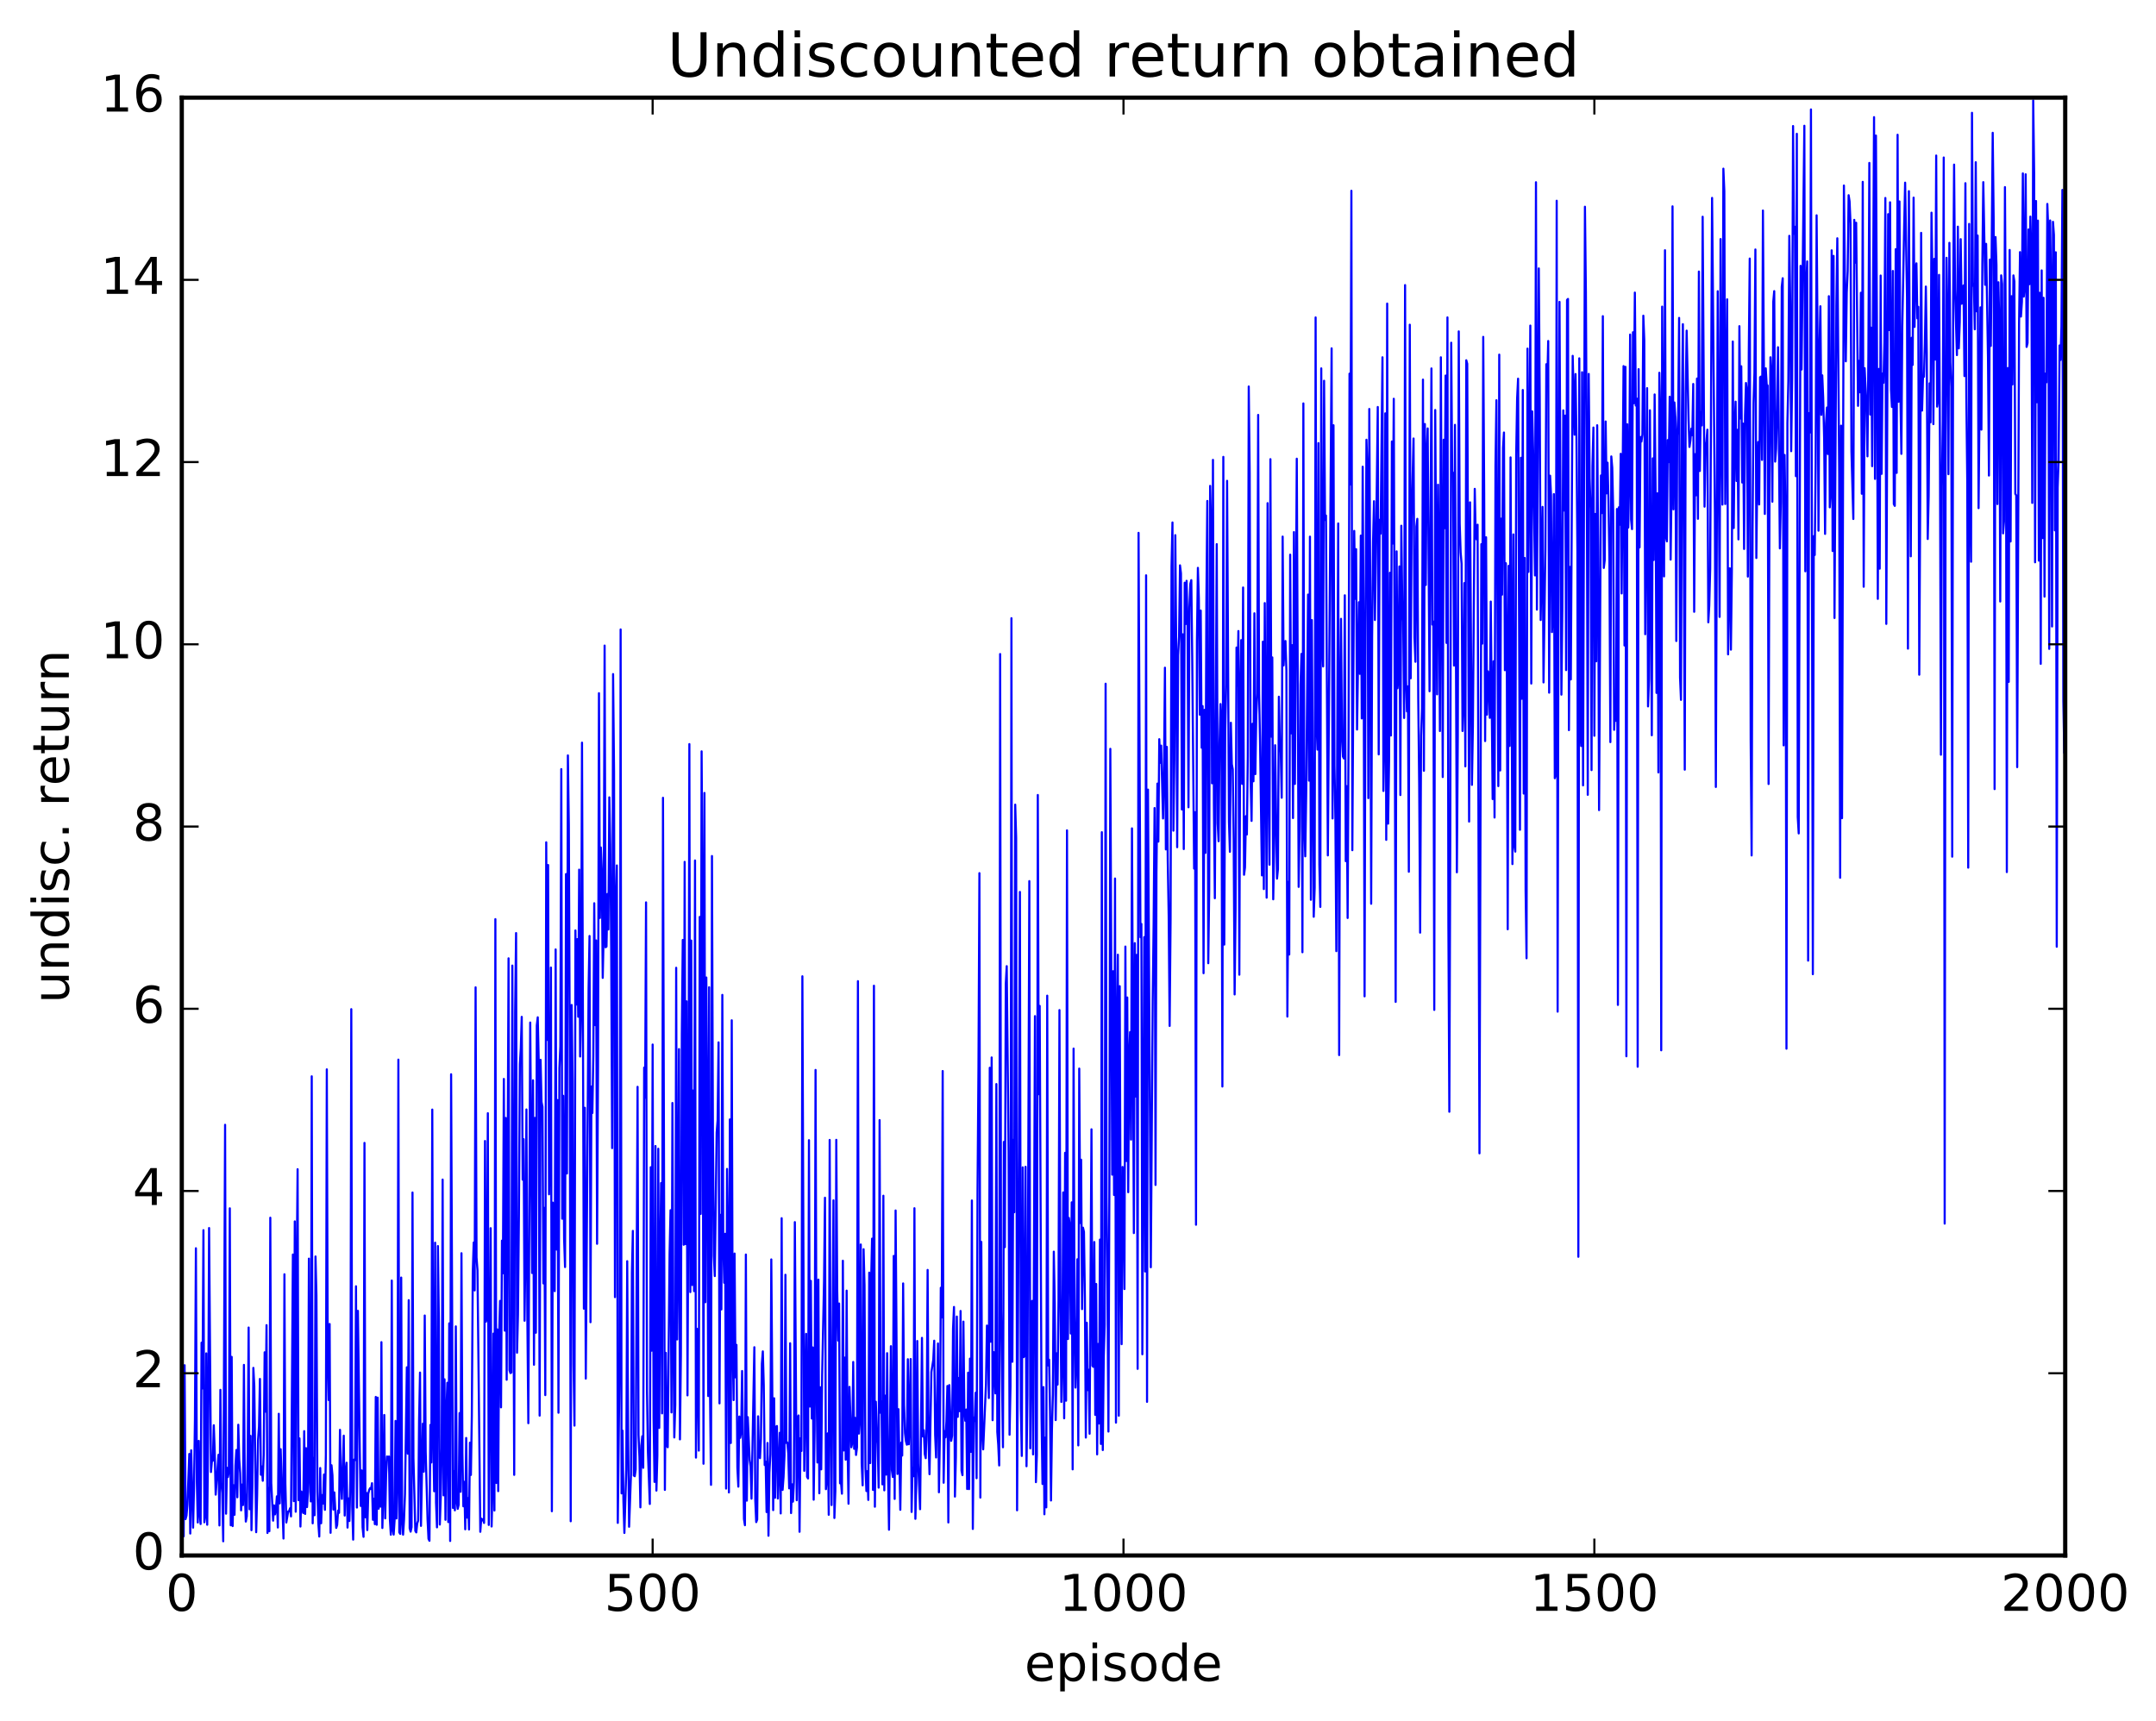 <?xml version="1.0" encoding="utf-8" standalone="no"?>
<!DOCTYPE svg PUBLIC "-//W3C//DTD SVG 1.1//EN"
  "http://www.w3.org/Graphics/SVG/1.1/DTD/svg11.dtd">
<!-- Created with matplotlib (http://matplotlib.org/) -->
<svg height="408pt" version="1.1" viewBox="0 0 511 408" width="511pt" xmlns="http://www.w3.org/2000/svg" xmlns:xlink="http://www.w3.org/1999/xlink">
 <defs>
  <style type="text/css">
*{stroke-linecap:butt;stroke-linejoin:round;stroke-miterlimit:100000;}
  </style>
 </defs>
 <g id="figure_1">
  <g id="patch_1">
   <path d="M 0 408.169 
L 511.954 408.169 
L 511.954 0 
L 0 0 
z
" style="fill:#ffffff;"/>
  </g>
  <g id="axes_1">
   <g id="patch_2">
    <path d="M 43.084 368.742 
L 489.484 368.742 
L 489.484 23.142 
L 43.084 23.142 
z
" style="fill:#ffffff;"/>
   </g>
   <g id="line2d_1">
    <path clip-path="url(#p42b776d477)" d="M 43.307 346.39 
L 43.53 364.189 
L 43.753 323.643 
L 43.977 360.121 
L 44.2 359.306 
L 44.423 356.76 
L 44.869 344.674 
L 45.093 363.541 
L 45.316 343.813 
L 45.762 362.146 
L 45.985 352.646 
L 46.209 336.306 
L 46.432 295.915 
L 46.655 351.159 
L 46.878 360.918 
L 47.101 341.579 
L 47.325 358.726 
L 47.548 361.283 
L 47.771 318.293 
L 47.994 329.144 
L 48.217 291.627 
L 48.441 360.877 
L 48.664 359.458 
L 48.887 320.833 
L 49.11 361.459 
L 49.333 339.81 
L 49.557 291.118 
L 50.003 348.957 
L 50.226 346.347 
L 50.449 346.292 
L 50.673 337.874 
L 50.896 344.238 
L 51.119 354.319 
L 51.789 344.87 
L 52.012 361.623 
L 52.235 329.481 
L 52.458 351.529 
L 52.681 353.957 
L 52.905 365.38 
L 53.351 266.649 
L 53.574 358.838 
L 53.797 347.946 
L 54.021 350.146 
L 54.244 348.868 
L 54.467 286.445 
L 54.69 361.582 
L 54.913 321.666 
L 55.137 361.774 
L 55.36 352.092 
L 55.583 359.1 
L 55.806 347.453 
L 56.029 343.733 
L 56.253 354.953 
L 56.476 337.749 
L 56.699 345.914 
L 56.922 349.245 
L 57.145 358.046 
L 57.369 351.925 
L 57.592 356.796 
L 57.815 323.562 
L 58.038 353.775 
L 58.261 360.704 
L 58.485 359.46 
L 58.708 344.326 
L 58.931 314.708 
L 59.154 357.786 
L 59.377 340.389 
L 59.601 362.752 
L 59.824 352.022 
L 60.047 324.273 
L 60.27 328.586 
L 60.717 363.224 
L 60.94 354.547 
L 61.163 341.349 
L 61.386 338.143 
L 61.609 326.889 
L 61.833 349.605 
L 62.056 347.633 
L 62.279 351.033 
L 62.502 344.888 
L 62.725 320.578 
L 62.949 334.653 
L 63.172 314.142 
L 63.395 363.407 
L 63.618 352.723 
L 63.841 362.995 
L 64.065 288.675 
L 64.288 351.605 
L 64.734 360.489 
L 64.957 356.861 
L 65.181 358.996 
L 65.404 357.647 
L 65.627 354.724 
L 65.85 362.112 
L 66.073 335.156 
L 66.297 356.395 
L 66.52 343.545 
L 67.189 364.727 
L 67.413 302.081 
L 67.636 351.634 
L 67.859 360.931 
L 68.305 358.298 
L 68.529 358.241 
L 68.752 357.548 
L 68.975 359.483 
L 69.421 297.401 
L 69.645 355.867 
L 69.868 289.546 
L 70.091 358.372 
L 70.314 302.076 
L 70.537 277.173 
L 70.761 355.625 
L 70.984 340.986 
L 71.207 361.884 
L 71.43 353.589 
L 71.653 358.073 
L 71.877 358.671 
L 72.1 339.269 
L 72.323 358.895 
L 72.546 343.307 
L 72.769 357.271 
L 72.993 353.68 
L 73.216 298.378 
L 73.439 349.784 
L 73.662 355.929 
L 73.885 255.153 
L 74.109 361.118 
L 74.332 345.613 
L 74.555 359.206 
L 74.778 297.864 
L 75.001 307.128 
L 75.225 353.61 
L 75.448 361.044 
L 75.671 364.25 
L 75.894 348.014 
L 76.117 361.107 
L 76.341 354.418 
L 76.564 356.441 
L 76.787 349.549 
L 77.01 357.922 
L 77.233 344.907 
L 77.457 253.504 
L 77.68 322.339 
L 77.903 331.893 
L 78.126 313.871 
L 78.349 363.369 
L 78.573 347.349 
L 78.796 349.719 
L 79.019 357.857 
L 79.242 353.793 
L 79.689 362.208 
L 79.912 361.512 
L 80.135 358.091 
L 80.358 358.635 
L 80.581 338.959 
L 80.805 350.923 
L 81.028 355.327 
L 81.474 340.34 
L 81.697 359.276 
L 81.921 349.096 
L 82.144 346.76 
L 82.367 362.126 
L 82.59 355.212 
L 82.813 360.564 
L 83.037 351.157 
L 83.26 239.233 
L 83.483 357.101 
L 83.706 364.985 
L 83.929 345.997 
L 84.153 346.149 
L 84.376 304.929 
L 84.599 357.383 
L 84.822 310.75 
L 85.269 343.607 
L 85.492 356.996 
L 85.715 348.574 
L 85.938 362.083 
L 86.161 364.324 
L 86.385 270.939 
L 86.608 359.697 
L 86.831 353.887 
L 87.054 362.723 
L 87.277 354.146 
L 87.501 353.216 
L 87.724 352.784 
L 87.947 352.989 
L 88.17 351.613 
L 88.393 360.286 
L 88.617 355.281 
L 88.84 361.313 
L 89.063 331.157 
L 89.286 361.459 
L 89.509 331.321 
L 89.733 357.653 
L 89.956 356.057 
L 90.179 357.157 
L 90.402 318.176 
L 90.625 362.227 
L 90.849 353.615 
L 91.072 335.437 
L 91.295 359.945 
L 91.518 349.652 
L 91.741 345.269 
L 91.965 345.811 
L 92.188 345.276 
L 92.411 360.151 
L 92.634 363.821 
L 92.857 303.567 
L 93.081 362.638 
L 93.304 363.787 
L 93.527 360.307 
L 93.75 336.846 
L 93.973 359.964 
L 94.197 351.056 
L 94.42 251.199 
L 94.643 363.262 
L 94.866 363.629 
L 95.089 302.862 
L 95.313 360.429 
L 95.536 363.806 
L 95.759 360.231 
L 95.982 354.26 
L 96.429 324.137 
L 96.652 344.61 
L 96.875 308.217 
L 97.098 362.272 
L 97.321 363.096 
L 97.545 362.037 
L 97.768 282.697 
L 97.991 345.669 
L 98.437 362.928 
L 98.661 363.273 
L 98.884 361.152 
L 99.107 360.471 
L 99.33 336.696 
L 99.553 325.383 
L 99.777 361.728 
L 100.223 337.501 
L 100.446 348.877 
L 100.669 311.858 
L 100.893 344.118 
L 101.339 360.173 
L 101.562 364.8 
L 101.785 365.265 
L 102.009 337.791 
L 102.232 346.696 
L 102.455 263.037 
L 102.678 339.491 
L 102.901 353.521 
L 103.125 294.589 
L 103.348 356.135 
L 103.571 362.074 
L 103.794 295.395 
L 104.017 313.052 
L 104.241 361.417 
L 104.464 354.808 
L 104.687 343.376 
L 104.91 279.634 
L 105.133 354.49 
L 105.357 326.978 
L 105.58 360.286 
L 105.803 334.707 
L 106.026 327.806 
L 106.249 360.821 
L 106.473 313.715 
L 106.696 365.304 
L 106.919 254.665 
L 107.365 357.479 
L 107.589 348.736 
L 107.812 358.041 
L 108.035 314.437 
L 108.258 355.932 
L 108.481 357.694 
L 108.705 356.727 
L 108.928 334.984 
L 109.151 353.633 
L 109.374 297.092 
L 109.597 344.452 
L 109.821 357.084 
L 110.044 351.278 
L 110.267 362.536 
L 110.49 340.887 
L 110.713 359.771 
L 110.937 355.131 
L 111.16 362.579 
L 111.383 342.006 
L 111.606 349.651 
L 111.829 335.685 
L 112.053 301.676 
L 112.276 294.548 
L 112.499 305.905 
L 112.722 234.058 
L 112.945 298.08 
L 113.169 301.157 
L 113.838 363.129 
L 114.061 359.992 
L 114.285 360.432 
L 114.508 360.124 
L 114.731 361.029 
L 114.954 270.482 
L 115.177 313.321 
L 115.401 312.419 
L 115.624 263.897 
L 115.847 361.506 
L 116.293 291.156 
L 116.517 361.873 
L 116.74 352.615 
L 116.963 316.144 
L 117.186 358.086 
L 117.409 217.897 
L 117.633 351.552 
L 117.856 315.151 
L 118.079 353.491 
L 118.302 316.46 
L 118.525 308.393 
L 118.749 333.625 
L 118.972 294.107 
L 119.195 301.841 
L 119.418 255.779 
L 119.641 315.454 
L 119.865 265.026 
L 120.088 327.086 
L 120.534 227.183 
L 120.757 324.835 
L 120.981 325.505 
L 121.204 325.366 
L 121.427 228.901 
L 121.873 349.633 
L 122.097 239.79 
L 122.32 221.195 
L 122.543 320.672 
L 122.766 311.638 
L 122.989 288.132 
L 123.213 252.307 
L 123.436 248.572 
L 123.659 241.057 
L 123.882 279.661 
L 124.105 270.051 
L 124.329 313.092 
L 124.552 295.268 
L 124.775 263.009 
L 124.998 312.9 
L 125.221 337.382 
L 125.668 242.403 
L 126.114 301.779 
L 126.337 256.097 
L 126.561 323.527 
L 126.784 265.009 
L 127.007 315.939 
L 127.23 243.094 
L 127.453 241.164 
L 127.677 251.305 
L 127.9 335.589 
L 128.123 251.247 
L 128.346 261.225 
L 128.569 262.373 
L 128.793 304.247 
L 129.016 286.341 
L 129.239 330.724 
L 129.462 199.675 
L 129.685 246.524 
L 129.909 205.061 
L 130.132 283.121 
L 130.355 269.929 
L 130.578 229.37 
L 130.801 358.256 
L 131.025 285.095 
L 131.248 287.642 
L 131.471 306.081 
L 131.694 225.075 
L 131.917 296.224 
L 132.141 260.785 
L 132.364 334.904 
L 132.587 253.246 
L 132.81 248.015 
L 133.033 182.327 
L 133.257 288.911 
L 133.48 259.763 
L 133.703 293.758 
L 133.926 300.367 
L 134.149 207.201 
L 134.373 278.19 
L 134.596 179.076 
L 134.819 195.64 
L 135.042 248.92 
L 135.265 360.63 
L 135.489 238.244 
L 135.712 256.452 
L 135.935 323.352 
L 136.158 337.957 
L 136.381 220.569 
L 136.605 238.151 
L 136.828 222.632 
L 137.051 241.034 
L 137.274 206.157 
L 137.497 250.455 
L 137.721 238.977 
L 137.944 176.055 
L 138.39 310.234 
L 138.613 262.609 
L 138.837 326.808 
L 139.506 234.322 
L 139.729 221.888 
L 139.953 313.444 
L 140.176 257.572 
L 140.399 263.844 
L 140.622 250.376 
L 140.845 214.124 
L 141.069 243.017 
L 141.292 222.944 
L 141.515 294.855 
L 141.738 253.212 
L 141.961 164.331 
L 142.185 217.613 
L 142.408 200.903 
L 142.631 206.127 
L 142.854 231.817 
L 143.077 221.121 
L 143.301 153.041 
L 143.524 224.56 
L 143.747 224.396 
L 143.97 211.923 
L 144.193 220.341 
L 144.417 189.019 
L 144.64 200.273 
L 144.863 224.585 
L 145.086 272.17 
L 145.309 159.798 
L 145.533 182.837 
L 145.756 307.501 
L 145.979 214.256 
L 146.202 205.163 
L 146.425 361.015 
L 146.872 320.384 
L 147.095 149.218 
L 147.318 354.025 
L 147.541 339.148 
L 147.765 355.964 
L 147.988 363.4 
L 148.434 348.342 
L 148.657 298.975 
L 148.881 341.064 
L 149.104 361.932 
L 149.55 349.569 
L 149.773 301.706 
L 149.997 291.796 
L 150.22 349.786 
L 150.443 349.956 
L 150.666 348.362 
L 151.113 257.643 
L 151.336 340.147 
L 151.559 345.46 
L 151.782 357.332 
L 152.005 342.675 
L 152.229 340.481 
L 152.452 347.958 
L 152.675 253.083 
L 152.898 260.223 
L 153.121 213.919 
L 153.345 329.665 
L 153.568 344.25 
L 154.014 356.531 
L 154.237 276.702 
L 154.461 320.199 
L 154.684 247.62 
L 154.907 336.131 
L 155.13 351.303 
L 155.353 271.678 
L 155.577 353.359 
L 155.8 344.979 
L 156.023 272.321 
L 156.246 338.5 
L 156.469 299.029 
L 156.693 280.448 
L 156.916 335.061 
L 157.139 189.127 
L 157.585 353.196 
L 157.809 320.701 
L 158.032 342.788 
L 158.255 343.084 
L 158.701 297.228 
L 158.925 286.895 
L 159.148 334.832 
L 159.371 261.478 
L 159.594 316.081 
L 159.817 340.767 
L 160.041 333.013 
L 160.264 229.424 
L 160.487 317.532 
L 160.71 294.401 
L 160.933 248.694 
L 161.157 341.217 
L 161.38 321.112 
L 161.603 245.156 
L 161.826 222.83 
L 162.049 295.086 
L 162.273 204.317 
L 162.496 294.931 
L 162.719 237.372 
L 162.942 330.789 
L 163.165 279.049 
L 163.389 176.394 
L 163.612 306.301 
L 163.835 222.966 
L 164.058 304.618 
L 164.281 258.521 
L 164.505 306.078 
L 164.728 203.986 
L 164.951 345.541 
L 165.174 314.998 
L 165.397 325.401 
L 165.621 343.881 
L 165.844 217.366 
L 166.067 287.774 
L 166.29 178.116 
L 166.513 215.157 
L 166.737 346.997 
L 166.96 187.98 
L 167.183 308.691 
L 167.406 231.728 
L 167.629 264.889 
L 167.853 330.945 
L 168.076 234.033 
L 168.299 330.972 
L 168.522 351.995 
L 168.745 202.932 
L 168.969 268.605 
L 169.192 297.663 
L 169.415 302.507 
L 169.861 268.484 
L 170.085 265.589 
L 170.308 247.107 
L 170.531 332.685 
L 170.754 287.984 
L 170.977 310.413 
L 171.201 235.848 
L 171.424 294.794 
L 171.647 304.088 
L 171.87 292.481 
L 172.093 352.882 
L 172.317 277.109 
L 172.54 294.368 
L 172.763 353.794 
L 172.986 265.365 
L 173.209 342.075 
L 173.433 241.871 
L 173.656 319.468 
L 173.879 331.91 
L 174.102 297.169 
L 174.325 326.525 
L 174.549 318.813 
L 174.772 347.915 
L 174.995 352.425 
L 175.218 335.806 
L 175.441 340.853 
L 175.665 339.482 
L 175.888 325.01 
L 176.334 360.103 
L 176.557 361.57 
L 176.781 297.403 
L 177.004 355.748 
L 177.227 335.943 
L 177.673 346.045 
L 177.897 347.652 
L 178.12 355.274 
L 178.789 319.375 
L 179.013 355.67 
L 179.236 360.832 
L 179.459 360.21 
L 179.682 335.751 
L 179.905 345.087 
L 180.129 345.67 
L 180.352 341.087 
L 180.575 323.251 
L 180.798 320.36 
L 181.021 328.396 
L 181.245 347.301 
L 181.468 346.512 
L 181.691 358.451 
L 181.914 342.078 
L 182.137 364.065 
L 182.361 349.089 
L 182.584 344.8 
L 182.807 298.559 
L 183.253 357.988 
L 183.477 331.47 
L 183.7 355.07 
L 183.923 338.218 
L 184.146 338.055 
L 184.369 355.239 
L 184.816 339.664 
L 185.039 358.778 
L 185.262 288.791 
L 185.485 353.199 
L 185.709 350.135 
L 185.932 344.987 
L 186.155 302.2 
L 186.378 342.067 
L 186.601 341.933 
L 186.825 344.539 
L 187.048 352.834 
L 187.271 318.435 
L 187.494 358.692 
L 187.717 351.865 
L 187.941 355.986 
L 188.164 351.307 
L 188.387 289.719 
L 188.833 355.649 
L 189.057 335.946 
L 189.28 335.548 
L 189.503 363.128 
L 189.726 340.949 
L 189.949 343.965 
L 190.173 231.439 
L 190.619 348.677 
L 191.065 316.201 
L 191.289 350.097 
L 191.512 350.485 
L 191.735 270.29 
L 191.958 333.437 
L 192.181 303.641 
L 192.405 336.278 
L 192.628 319.424 
L 192.851 355.519 
L 193.074 338.791 
L 193.297 253.641 
L 193.521 326.211 
L 193.744 346.696 
L 193.967 303.346 
L 194.19 353.997 
L 194.413 328.869 
L 194.637 348.326 
L 194.86 325.899 
L 195.306 303.913 
L 195.529 283.935 
L 195.753 353.02 
L 195.976 350.283 
L 196.199 339.791 
L 196.422 359.095 
L 196.645 270.237 
L 196.869 332.232 
L 197.092 356.788 
L 197.538 284.551 
L 197.761 359.857 
L 197.985 353.459 
L 198.208 270.211 
L 198.431 305.944 
L 198.654 317.796 
L 198.877 309.013 
L 199.101 351.635 
L 199.324 351.316 
L 199.547 354.097 
L 199.77 298.875 
L 199.993 343.848 
L 200.217 321.835 
L 200.44 346.041 
L 200.663 305.957 
L 200.886 342.725 
L 201.109 356.474 
L 201.333 328.773 
L 201.779 343.088 
L 202.002 342.061 
L 202.225 322.873 
L 202.449 343.463 
L 202.672 336.111 
L 202.895 344.912 
L 203.118 343.099 
L 203.341 232.597 
L 203.565 339.855 
L 203.788 336.216 
L 204.011 295.02 
L 204.234 346.858 
L 204.457 352.114 
L 204.681 296.141 
L 204.904 304.763 
L 205.127 347.971 
L 205.35 353.469 
L 205.573 348.734 
L 205.797 355.575 
L 206.02 301.693 
L 206.243 346.843 
L 206.466 303.91 
L 206.689 293.638 
L 206.913 353.21 
L 207.136 233.673 
L 207.359 357.185 
L 207.582 332.296 
L 207.805 339.074 
L 208.029 342.29 
L 208.252 352.662 
L 208.475 265.528 
L 208.698 334.904 
L 208.921 332.21 
L 209.145 351.885 
L 209.368 283.459 
L 209.591 353.301 
L 209.814 330.846 
L 210.037 349.573 
L 210.261 320.788 
L 210.484 349.431 
L 210.707 362.639 
L 211.153 319.131 
L 211.377 348.473 
L 211.6 350.142 
L 211.823 297.726 
L 212.046 355.337 
L 212.269 286.959 
L 212.716 349.425 
L 212.939 334.06 
L 213.385 357.918 
L 213.609 341.972 
L 213.832 345.057 
L 214.055 304.251 
L 214.278 333.031 
L 214.501 339.744 
L 214.725 341.646 
L 214.948 342.48 
L 215.171 322.219 
L 215.394 342.378 
L 215.617 335.853 
L 215.841 322.176 
L 216.064 358.425 
L 216.287 347.976 
L 216.51 349.963 
L 216.733 286.424 
L 216.957 360.051 
L 217.18 351.598 
L 217.403 317.899 
L 217.626 346.993 
L 218.073 357.771 
L 218.519 317.158 
L 218.742 340.544 
L 218.965 339.056 
L 219.189 344.704 
L 219.412 345.669 
L 219.635 336.673 
L 219.858 301.052 
L 220.081 341.544 
L 220.305 349.472 
L 220.751 325.254 
L 221.197 322.403 
L 221.421 317.827 
L 221.644 340.114 
L 221.867 345.513 
L 222.313 318.482 
L 222.537 353.759 
L 222.76 340.656 
L 222.983 305.281 
L 223.206 312.322 
L 223.429 253.903 
L 223.653 351.498 
L 223.876 339.265 
L 224.099 340.737 
L 224.322 336.912 
L 224.545 328.565 
L 224.769 360.914 
L 224.992 328.349 
L 225.438 341.563 
L 225.661 340.335 
L 225.885 314.981 
L 226.108 309.833 
L 226.331 354.78 
L 226.554 345.473 
L 226.777 312.104 
L 227.001 335.887 
L 227.224 326.677 
L 227.447 334.537 
L 227.67 310.783 
L 227.893 348.618 
L 228.117 349.704 
L 228.34 313.305 
L 228.563 333.922 
L 228.786 336.811 
L 229.009 334.147 
L 229.233 352.985 
L 229.456 325.41 
L 229.679 353.011 
L 229.902 322.077 
L 230.125 344.186 
L 230.349 284.588 
L 230.572 362.454 
L 230.795 336.031 
L 231.018 336.882 
L 231.241 330.16 
L 231.465 350.425 
L 231.688 282.325 
L 231.911 253.031 
L 232.134 206.989 
L 232.357 355.019 
L 232.581 294.404 
L 232.804 339.333 
L 233.027 343.588 
L 233.697 328.029 
L 233.92 314.237 
L 234.143 315.349 
L 234.366 331.422 
L 234.589 253.128 
L 234.813 318.072 
L 235.036 250.683 
L 235.259 336.673 
L 235.482 320.512 
L 235.705 324.124 
L 235.929 330.322 
L 236.152 256.984 
L 236.375 339.46 
L 236.598 342.483 
L 236.821 347.402 
L 237.045 155.049 
L 237.268 310.766 
L 237.714 343.087 
L 237.937 270.698 
L 238.161 295.654 
L 238.384 233.247 
L 238.607 229.037 
L 239.053 272.99 
L 239.277 340.12 
L 239.5 328.612 
L 239.723 146.548 
L 239.946 322.824 
L 240.169 270.205 
L 240.393 287.378 
L 240.616 190.751 
L 240.839 198.538 
L 241.062 358.034 
L 241.509 269.041 
L 241.732 211.443 
L 241.955 333.796 
L 242.178 345.149 
L 242.401 276.736 
L 242.625 321.721 
L 242.848 321.433 
L 243.071 276.609 
L 243.294 347.587 
L 243.517 330.862 
L 243.964 208.878 
L 244.187 343.342 
L 244.41 312.869 
L 244.633 308.386 
L 244.857 344.779 
L 245.303 240.884 
L 245.526 351.358 
L 245.749 344.923 
L 245.973 188.461 
L 246.196 259.392 
L 246.419 238.462 
L 246.865 336.066 
L 247.089 351.79 
L 247.312 328.819 
L 247.535 358.977 
L 247.758 340.799 
L 247.981 357.336 
L 248.205 236.035 
L 248.428 323.696 
L 248.651 322.33 
L 248.874 334.543 
L 249.097 355.705 
L 249.321 338.844 
L 249.544 330.674 
L 249.767 296.718 
L 249.99 308.812 
L 250.213 336.641 
L 250.437 320.816 
L 250.66 328.237 
L 250.883 308.27 
L 251.106 239.451 
L 251.329 305.362 
L 251.553 332.348 
L 251.776 322.13 
L 251.999 282.677 
L 252.222 336.226 
L 252.445 273.289 
L 252.669 332.057 
L 252.892 196.843 
L 253.115 317.434 
L 253.338 288.731 
L 253.561 290.57 
L 253.785 316.127 
L 254.008 285.03 
L 254.231 348.328 
L 254.454 248.583 
L 254.677 311.833 
L 254.901 328.941 
L 255.124 321.364 
L 255.347 298.521 
L 255.57 342.647 
L 255.793 253.324 
L 256.017 289.932 
L 256.24 274.926 
L 256.463 310.336 
L 256.686 291.035 
L 256.909 292.022 
L 257.133 307.596 
L 257.356 340.791 
L 257.579 313.571 
L 257.802 329.546 
L 258.025 324.713 
L 258.249 339.884 
L 258.695 267.715 
L 258.918 323.768 
L 259.141 324.028 
L 259.365 294.438 
L 259.588 335.413 
L 259.811 304.381 
L 260.034 344.774 
L 260.257 318.592 
L 260.481 337.456 
L 260.704 293.86 
L 260.927 342.303 
L 261.15 197.283 
L 261.373 343.754 
L 261.597 322 
L 261.82 314.074 
L 262.043 162.081 
L 262.266 283.792 
L 262.489 305.805 
L 262.713 339.366 
L 262.936 281.172 
L 263.159 177.519 
L 263.605 278.466 
L 263.829 230.238 
L 264.052 283.288 
L 264.275 208.261 
L 264.498 337.251 
L 264.721 245.168 
L 264.945 226.332 
L 265.168 335.609 
L 265.391 233.789 
L 265.614 297.769 
L 265.837 318.65 
L 266.061 276.636 
L 266.284 280.66 
L 266.507 305.582 
L 266.73 224.393 
L 266.953 275.232 
L 267.177 236.466 
L 267.4 282.623 
L 267.623 250.691 
L 267.846 244.675 
L 268.069 270.157 
L 268.293 196.374 
L 268.739 292.314 
L 268.962 223.583 
L 269.185 259.953 
L 269.409 226.368 
L 269.632 324.502 
L 269.855 126.319 
L 270.301 222.178 
L 270.525 219.03 
L 270.748 321.044 
L 271.194 222.151 
L 271.417 301.417 
L 271.641 136.386 
L 271.864 332.322 
L 272.087 187.187 
L 272.757 300.415 
L 273.203 237.3 
L 273.426 219.09 
L 273.649 191.559 
L 273.873 280.902 
L 274.096 206.843 
L 274.319 185.758 
L 274.542 199.513 
L 274.765 175.231 
L 274.989 180.835 
L 275.212 176.758 
L 275.658 194.028 
L 275.881 183.017 
L 276.105 158.285 
L 276.328 201.361 
L 276.551 177.055 
L 276.774 203.994 
L 276.997 217.202 
L 277.221 243.204 
L 277.444 217.843 
L 277.667 134.283 
L 277.89 123.857 
L 278.113 196.92 
L 278.337 180.263 
L 278.56 126.868 
L 278.783 154.206 
L 279.006 200.836 
L 279.229 155.302 
L 279.453 150.953 
L 279.676 134.019 
L 279.899 135.921 
L 280.122 191.899 
L 280.345 150.368 
L 280.569 201.281 
L 280.792 138.139 
L 281.015 147.938 
L 281.238 137.69 
L 281.461 147.5 
L 281.685 191.37 
L 281.908 143.948 
L 282.131 138.382 
L 282.354 137.531 
L 282.577 156.132 
L 283.024 205.91 
L 283.247 192.541 
L 283.47 290.339 
L 283.693 151.847 
L 283.917 134.617 
L 284.14 141.913 
L 284.363 169.427 
L 284.586 144.739 
L 284.809 177.263 
L 285.033 167.393 
L 285.256 230.706 
L 285.479 168.282 
L 285.702 202.176 
L 285.925 142.946 
L 286.149 118.761 
L 286.372 228.34 
L 286.595 210.981 
L 286.818 115.184 
L 287.041 124.817 
L 287.265 185.694 
L 287.488 109.018 
L 287.711 190.493 
L 287.934 212.931 
L 288.381 128.995 
L 288.604 195.174 
L 288.827 199.422 
L 289.05 176.19 
L 289.273 166.906 
L 289.497 171.204 
L 289.72 257.572 
L 289.943 108.311 
L 290.166 223.929 
L 290.389 173.562 
L 290.613 162.239 
L 290.836 113.985 
L 291.282 194.803 
L 291.505 201.928 
L 291.729 171.34 
L 291.952 181.14 
L 292.175 182.367 
L 292.398 199.005 
L 292.621 235.741 
L 292.845 215.56 
L 293.068 153.506 
L 293.291 162.551 
L 293.514 149.594 
L 293.737 231.066 
L 293.961 164.159 
L 294.184 151.745 
L 294.407 185.827 
L 294.63 139.273 
L 294.853 207.372 
L 295.077 205.641 
L 295.3 193.486 
L 295.523 197.82 
L 295.746 179.277 
L 295.969 91.625 
L 296.193 112.151 
L 296.416 185.013 
L 296.639 194.603 
L 296.862 171.579 
L 297.085 185.217 
L 297.309 145.391 
L 297.532 183.51 
L 297.755 169.564 
L 297.978 164.485 
L 298.201 98.362 
L 298.425 164.403 
L 298.648 175.908 
L 299.094 207.525 
L 299.317 152.108 
L 299.541 210.761 
L 299.764 142.97 
L 300.21 212.802 
L 300.433 119.28 
L 300.657 182.918 
L 300.88 204.992 
L 301.103 108.853 
L 301.326 174.634 
L 301.549 155.844 
L 301.773 213.189 
L 301.996 200.415 
L 302.219 176.662 
L 302.665 208.285 
L 302.889 206.041 
L 303.112 165.162 
L 303.335 175.968 
L 303.558 178.33 
L 303.781 189.114 
L 304.005 127.204 
L 304.228 157.747 
L 304.451 153.188 
L 304.674 151.961 
L 304.897 158.982 
L 305.121 240.988 
L 305.344 209.06 
L 305.567 226.283 
L 305.79 131.492 
L 306.013 173.85 
L 306.237 152.94 
L 306.46 193.929 
L 306.683 126.138 
L 306.906 185.843 
L 307.353 108.741 
L 307.799 210.243 
L 308.022 196.02 
L 308.245 162.311 
L 308.469 155.016 
L 308.692 225.738 
L 308.915 95.636 
L 309.138 195.549 
L 309.361 202.999 
L 309.585 188.416 
L 310.031 140.949 
L 310.254 185.061 
L 310.477 127.22 
L 310.701 213.302 
L 310.924 146.997 
L 311.37 217.328 
L 311.593 210.398 
L 311.817 75.25 
L 312.04 171.434 
L 312.263 177.705 
L 312.486 105.043 
L 312.709 204.986 
L 312.933 214.991 
L 313.156 87.33 
L 313.379 151.662 
L 313.602 157.987 
L 313.825 90.266 
L 314.049 123.276 
L 314.272 122.214 
L 314.718 202.78 
L 315.611 82.578 
L 315.834 194.022 
L 316.057 100.813 
L 316.281 181.42 
L 316.504 193.808 
L 316.727 225.478 
L 317.173 124.093 
L 317.397 250.116 
L 317.62 167.464 
L 317.843 146.701 
L 318.066 175.215 
L 318.289 179.333 
L 318.513 179.797 
L 318.736 141.123 
L 318.959 204.146 
L 319.182 186.358 
L 319.405 217.617 
L 319.629 175.126 
L 319.852 88.578 
L 320.075 114.852 
L 320.298 45.227 
L 320.521 201.548 
L 320.968 125.86 
L 321.191 141.962 
L 321.414 130.183 
L 321.637 172.943 
L 322.084 142.761 
L 322.307 159.742 
L 322.53 126.974 
L 322.753 170.313 
L 322.977 110.642 
L 323.2 152.856 
L 323.423 236.194 
L 323.646 147.941 
L 323.869 104.248 
L 324.093 111.531 
L 324.316 189.206 
L 324.539 96.953 
L 324.762 138.926 
L 324.985 214.245 
L 325.209 150.881 
L 325.432 128.424 
L 325.655 118.818 
L 325.878 146.976 
L 326.325 114.631 
L 326.548 96.483 
L 326.771 178.833 
L 326.994 123.219 
L 327.217 126.511 
L 327.664 84.702 
L 327.887 187.504 
L 328.11 175.235 
L 328.333 97.989 
L 328.557 199.094 
L 328.78 71.965 
L 329.003 195.259 
L 329.226 180.478 
L 329.449 135.782 
L 329.673 174.355 
L 329.896 104.663 
L 330.119 128.856 
L 330.342 94.535 
L 330.789 237.505 
L 331.012 130.701 
L 331.235 163.156 
L 331.458 160.455 
L 331.681 134.287 
L 331.905 188.471 
L 332.128 124.63 
L 332.351 142.464 
L 332.574 147.322 
L 332.797 170.202 
L 333.021 67.584 
L 333.244 161.146 
L 333.467 168.637 
L 333.69 162.708 
L 333.913 206.655 
L 334.137 76.975 
L 334.36 160.794 
L 334.583 122.796 
L 335.029 103.952 
L 335.253 151.086 
L 335.476 156.88 
L 335.699 124.835 
L 335.922 122.996 
L 336.145 165.803 
L 336.369 186.135 
L 336.592 221.09 
L 336.815 174.377 
L 337.038 167.935 
L 337.261 89.992 
L 337.485 182.72 
L 337.708 100.522 
L 337.931 138.675 
L 338.154 107.27 
L 338.377 101.563 
L 338.824 163.867 
L 339.27 87.345 
L 339.493 148.062 
L 339.717 147.352 
L 339.94 239.409 
L 340.163 97.195 
L 340.609 164.604 
L 340.833 114.899 
L 341.056 134.618 
L 341.279 173.299 
L 341.502 84.702 
L 341.949 184.201 
L 342.172 104.248 
L 342.395 125.212 
L 342.618 89.03 
L 342.841 152.408 
L 343.065 75.241 
L 343.288 219.058 
L 343.511 263.552 
L 343.734 198.19 
L 343.957 81.247 
L 344.181 111.801 
L 344.404 112.176 
L 344.627 157.774 
L 344.85 100.715 
L 345.297 206.784 
L 345.52 174.305 
L 345.743 78.562 
L 345.966 124.131 
L 346.189 130.971 
L 346.413 133.634 
L 346.636 173.288 
L 346.859 165.715 
L 347.082 138.226 
L 347.305 181.675 
L 347.529 85.405 
L 347.752 86.243 
L 348.198 194.764 
L 348.421 119.083 
L 348.868 186.065 
L 349.091 172.133 
L 349.537 115.891 
L 349.761 127.268 
L 349.984 127.881 
L 350.207 124.386 
L 350.653 273.412 
L 351.1 128.991 
L 351.323 152.579 
L 351.546 79.863 
L 351.769 116.863 
L 351.993 175.676 
L 352.216 127.37 
L 352.439 169.414 
L 352.662 159.144 
L 352.885 161.44 
L 353.109 170.171 
L 353.332 142.612 
L 353.778 189.426 
L 354.001 156.76 
L 354.225 193.805 
L 354.448 110.442 
L 354.671 94.884 
L 355.117 186.355 
L 355.341 84.069 
L 355.564 182.647 
L 355.787 122.947 
L 356.01 140.971 
L 356.233 106.143 
L 356.457 102.531 
L 356.68 158.881 
L 356.903 133.522 
L 357.126 153.559 
L 357.349 220.287 
L 357.573 134.136 
L 357.796 176.831 
L 358.019 108.434 
L 358.465 204.839 
L 358.689 126.693 
L 358.912 200.457 
L 359.135 201.888 
L 359.358 107.836 
L 359.581 94.426 
L 359.805 89.768 
L 360.251 196.711 
L 360.474 108.516 
L 360.697 165.645 
L 360.921 92.454 
L 361.144 188.118 
L 361.367 132.274 
L 361.59 210.973 
L 361.813 227.166 
L 362.037 82.644 
L 362.26 135.569 
L 362.706 77.185 
L 362.929 162.044 
L 363.153 97.522 
L 363.376 106.834 
L 363.822 136.413 
L 364.045 43.206 
L 364.269 144.514 
L 364.715 63.631 
L 364.938 94.089 
L 365.161 146.98 
L 365.608 120.166 
L 365.831 161.771 
L 366.277 130.369 
L 366.501 86.338 
L 366.724 90.807 
L 366.947 80.838 
L 367.17 164.203 
L 367.393 112.766 
L 367.617 117.557 
L 367.84 149.854 
L 368.063 144.984 
L 368.286 117.129 
L 368.509 184.482 
L 368.733 183.652 
L 368.956 47.59 
L 369.179 239.823 
L 369.402 127.468 
L 369.625 71.564 
L 370.072 164.673 
L 370.295 144.405 
L 370.518 97.282 
L 370.741 121.031 
L 370.965 98.519 
L 371.188 158.858 
L 371.411 71.097 
L 371.634 70.867 
L 371.857 173.086 
L 372.081 134.391 
L 372.304 161.068 
L 372.75 84.358 
L 373.197 103.043 
L 373.42 88.673 
L 373.643 103.774 
L 373.866 130.676 
L 374.089 297.934 
L 374.313 84.946 
L 374.536 172.241 
L 374.759 176.85 
L 374.982 88.239 
L 375.205 186.182 
L 375.652 49.011 
L 375.875 69.348 
L 376.098 112.118 
L 376.321 188.415 
L 376.545 88.641 
L 376.768 113.448 
L 376.991 120.607 
L 377.214 182.561 
L 377.437 110.502 
L 377.661 101.353 
L 377.884 174.418 
L 378.107 121.834 
L 378.33 156.766 
L 378.553 100.812 
L 378.777 129.146 
L 379 192.045 
L 379.446 112.715 
L 379.669 121.635 
L 379.893 74.953 
L 380.116 134.637 
L 380.339 132.814 
L 380.562 99.916 
L 380.785 116.957 
L 381.009 109.682 
L 381.232 118.804 
L 381.455 132.553 
L 381.678 175.926 
L 381.901 108.203 
L 382.125 110.91 
L 382.348 121.23 
L 382.571 173.016 
L 382.794 166.84 
L 383.017 170.876 
L 383.241 120.664 
L 383.464 238.224 
L 383.687 120.26 
L 383.91 124.401 
L 384.133 107.578 
L 384.357 140.681 
L 384.803 86.792 
L 385.026 153.023 
L 385.249 86.965 
L 385.473 250.401 
L 385.696 100.573 
L 385.919 125.069 
L 386.142 113.413 
L 386.365 79.31 
L 386.589 123.138 
L 386.812 125.431 
L 387.035 78.763 
L 387.258 95.596 
L 387.481 69.363 
L 387.705 96.139 
L 387.928 94.494 
L 388.151 252.883 
L 388.374 87.515 
L 388.597 129.771 
L 388.821 103.601 
L 389.044 104.671 
L 389.267 103.002 
L 389.49 74.836 
L 389.713 80.668 
L 389.937 150.347 
L 390.383 92.011 
L 390.606 167.458 
L 390.829 160.984 
L 391.053 97.272 
L 391.499 174.303 
L 391.722 108.658 
L 391.945 132.759 
L 392.169 93.51 
L 392.392 115.669 
L 392.615 164.256 
L 392.838 116.941 
L 393.061 183.109 
L 393.285 88.375 
L 393.508 98.405 
L 393.731 248.983 
L 393.954 72.69 
L 394.401 136.64 
L 394.624 59.321 
L 394.847 127.232 
L 395.07 128.339 
L 395.293 104.322 
L 395.517 109.548 
L 395.74 94.048 
L 395.963 132.657 
L 396.186 114.849 
L 396.409 48.917 
L 396.633 120.743 
L 396.856 95.404 
L 397.079 98.807 
L 397.302 151.955 
L 397.525 103.224 
L 397.749 98.549 
L 397.972 75.365 
L 398.195 160.622 
L 398.418 165.908 
L 398.641 98.153 
L 398.865 76.851 
L 399.311 182.456 
L 399.534 93.251 
L 399.757 78.384 
L 400.204 99.398 
L 400.427 105.952 
L 400.65 104.396 
L 400.873 101.617 
L 401.097 103.181 
L 401.32 91.024 
L 401.543 145.033 
L 401.766 107.653 
L 401.989 117.418 
L 402.213 89.736 
L 402.436 122.987 
L 402.659 64.375 
L 402.882 111.653 
L 403.105 97.673 
L 403.329 100.849 
L 403.552 51.38 
L 403.998 120.109 
L 404.221 105.884 
L 404.445 104.732 
L 404.668 101.86 
L 404.891 147.526 
L 405.114 143.54 
L 405.337 134.849 
L 405.784 46.916 
L 406.453 121.604 
L 406.677 186.56 
L 407.123 69.037 
L 407.569 146.243 
L 407.793 56.675 
L 408.016 101.32 
L 408.239 119.62 
L 408.462 39.987 
L 408.685 45.329 
L 408.909 119.485 
L 409.355 70.959 
L 409.578 155.122 
L 409.801 134.748 
L 410.025 134.75 
L 410.248 154.007 
L 410.471 135.417 
L 410.694 80.96 
L 410.917 125.177 
L 411.141 101.805 
L 411.364 95.217 
L 411.587 114.021 
L 411.81 101.897 
L 412.033 127.864 
L 412.257 77.323 
L 412.48 99.212 
L 412.703 86.828 
L 412.926 114.386 
L 413.149 100.422 
L 413.373 130.137 
L 413.596 98.594 
L 413.819 90.792 
L 414.042 92.652 
L 414.265 136.683 
L 414.489 83.55 
L 414.712 61.291 
L 414.935 175.263 
L 415.158 202.792 
L 415.381 125.455 
L 415.605 95.555 
L 415.828 88.355 
L 416.051 59.146 
L 416.274 132.278 
L 416.497 112.057 
L 416.721 104.78 
L 416.944 119.59 
L 417.167 89.428 
L 417.39 89.272 
L 417.613 109.019 
L 417.837 49.909 
L 418.283 121.835 
L 418.506 87.317 
L 418.729 91.188 
L 418.953 91.396 
L 419.176 185.857 
L 419.399 112.712 
L 419.622 84.699 
L 419.845 89.38 
L 420.069 118.937 
L 420.292 71.51 
L 420.515 69.017 
L 420.738 109.429 
L 420.961 106.44 
L 421.185 97.189 
L 421.408 82.314 
L 421.854 130 
L 422.077 119.045 
L 422.301 67.998 
L 422.524 65.959 
L 422.747 176.695 
L 422.97 107.85 
L 423.193 123.072 
L 423.417 248.604 
L 423.64 100.242 
L 423.863 90.322 
L 424.086 55.91 
L 424.309 71.682 
L 424.533 106.953 
L 424.756 89.867 
L 424.979 29.878 
L 425.202 55.435 
L 425.425 53.75 
L 425.649 112.873 
L 425.872 31.714 
L 426.095 193.683 
L 426.318 197.572 
L 426.765 63.016 
L 426.988 87.605 
L 427.657 29.813 
L 427.881 135.427 
L 428.104 67.997 
L 428.327 61.967 
L 428.55 227.727 
L 428.773 97.92 
L 428.997 102.531 
L 429.22 25.944 
L 429.666 230.939 
L 429.889 127.093 
L 430.113 131.568 
L 430.336 109.781 
L 430.559 51.043 
L 430.782 80.116 
L 431.005 125.805 
L 431.229 83.373 
L 431.452 72.605 
L 431.675 98.349 
L 431.898 88.977 
L 432.121 94.289 
L 432.345 103.84 
L 432.568 126.565 
L 432.791 100.298 
L 433.014 96.608 
L 433.237 107.627 
L 433.461 70.217 
L 433.684 120.263 
L 433.907 116.383 
L 434.13 59.345 
L 434.353 130.62 
L 434.577 60.665 
L 434.8 146.503 
L 435.246 72.368 
L 435.469 56.488 
L 435.916 112.159 
L 436.139 208.081 
L 436.362 100.9 
L 436.585 193.956 
L 437.032 43.983 
L 437.478 85.655 
L 437.701 69.327 
L 437.925 64.254 
L 438.148 46.279 
L 438.371 47.733 
L 438.594 52.951 
L 438.817 107.003 
L 439.264 123.03 
L 439.487 52.124 
L 439.71 62.27 
L 439.933 52.805 
L 440.38 96.21 
L 440.603 85.535 
L 440.826 93 
L 441.049 69.402 
L 441.273 117.045 
L 441.496 43.114 
L 441.719 139.092 
L 441.942 87.278 
L 442.389 96.862 
L 442.612 108.18 
L 442.835 83.98 
L 443.058 38.625 
L 443.281 98.275 
L 443.505 77.674 
L 443.728 110.514 
L 444.174 27.77 
L 444.397 113.523 
L 444.621 32.132 
L 444.844 75.53 
L 445.067 141.967 
L 445.29 87.464 
L 445.513 134.806 
L 445.737 65.319 
L 445.96 112.339 
L 446.183 88.543 
L 446.406 90.76 
L 446.629 81.228 
L 446.853 46.935 
L 447.076 147.901 
L 447.522 50.774 
L 447.745 78.248 
L 447.969 47.956 
L 448.192 92.353 
L 448.415 96.47 
L 448.638 64.239 
L 448.861 119.49 
L 449.085 119.92 
L 449.308 59.076 
L 449.531 112.098 
L 449.754 31.945 
L 449.977 95.244 
L 450.201 47.756 
L 450.424 93.802 
L 450.647 107.593 
L 450.87 77.287 
L 451.317 53.657 
L 451.54 43.302 
L 451.986 70.504 
L 452.209 153.768 
L 452.433 45.32 
L 452.879 131.881 
L 453.102 80.071 
L 453.325 86.504 
L 453.549 46.848 
L 453.772 77.49 
L 453.995 63.821 
L 454.218 62.428 
L 454.441 75.467 
L 454.665 72.738 
L 454.888 159.946 
L 455.111 119.061 
L 455.334 55.204 
L 455.557 97.33 
L 455.781 89.126 
L 456.004 89.323 
L 456.227 81.312 
L 456.45 67.937 
L 456.673 83.846 
L 456.897 127.773 
L 457.12 117.486 
L 457.343 90.874 
L 457.566 100.123 
L 457.789 50.419 
L 458.013 66.466 
L 458.236 100.542 
L 458.459 61.364 
L 458.682 85.24 
L 458.905 36.873 
L 459.129 96.4 
L 459.352 94.817 
L 459.575 65.159 
L 459.798 106.087 
L 460.021 178.916 
L 460.245 115.304 
L 460.468 99.805 
L 460.691 37.34 
L 460.914 290.071 
L 461.137 102.994 
L 461.361 61.113 
L 461.584 77.147 
L 461.807 112.409 
L 462.03 57.566 
L 462.253 85.872 
L 462.477 91.696 
L 462.7 203.083 
L 462.923 71.626 
L 463.146 39.022 
L 463.369 68.779 
L 463.816 84.178 
L 464.039 53.732 
L 464.262 82.58 
L 464.485 76.389 
L 464.709 56.698 
L 464.932 72.008 
L 465.378 67.666 
L 465.601 89.149 
L 465.825 43.43 
L 466.048 94.292 
L 466.271 114.039 
L 466.494 205.689 
L 466.717 53.075 
L 466.941 116.192 
L 467.164 133.165 
L 467.387 26.743 
L 467.61 67.744 
L 467.833 67.264 
L 468.057 78.063 
L 468.28 38.458 
L 468.503 73.802 
L 468.726 55.832 
L 468.949 120.459 
L 469.396 72.868 
L 469.619 101.844 
L 469.842 62.64 
L 470.065 43.183 
L 470.512 67.519 
L 470.735 57.809 
L 471.181 84.727 
L 471.405 112.735 
L 471.628 61.523 
L 471.851 81.992 
L 472.297 31.482 
L 472.521 51.777 
L 472.744 187.063 
L 472.967 56.186 
L 473.19 62.853 
L 473.413 119.491 
L 473.637 66.918 
L 473.86 76.859 
L 474.083 142.594 
L 474.306 65.275 
L 474.529 67.316 
L 474.753 126.443 
L 474.976 123.625 
L 475.199 44.355 
L 475.422 84.752 
L 475.645 206.733 
L 475.869 87.253 
L 476.092 161.646 
L 476.315 59.256 
L 476.538 128.364 
L 476.761 70.222 
L 476.985 91.138 
L 477.208 65.29 
L 477.431 66.741 
L 477.654 117.065 
L 477.877 117.425 
L 478.101 181.858 
L 478.547 76.763 
L 478.77 59.766 
L 478.993 75.045 
L 479.217 71.526 
L 479.44 41.103 
L 479.663 70.305 
L 479.886 67.799 
L 480.109 41.322 
L 480.333 82.24 
L 480.556 81.304 
L 480.779 54.392 
L 481.002 67.373 
L 481.225 51.338 
L 481.449 60.474 
L 481.672 119.222 
L 481.895 23.814 
L 482.118 40.999 
L 482.341 133.294 
L 482.565 47.652 
L 482.788 95.351 
L 483.011 52.298 
L 483.234 132.9 
L 483.457 69.405 
L 483.681 157.373 
L 483.904 64.104 
L 484.127 127.559 
L 484.35 70.591 
L 484.573 141.435 
L 484.797 88.555 
L 485.02 90.646 
L 485.243 48.346 
L 485.466 54.448 
L 485.689 153.822 
L 485.913 52.263 
L 486.136 69.062 
L 486.359 148.514 
L 486.582 52.584 
L 486.805 55.684 
L 487.029 125.728 
L 487.252 59.808 
L 487.475 224.432 
L 487.698 115.569 
L 487.921 108.972 
L 488.145 81.886 
L 488.368 85.336 
L 488.591 77.32 
L 488.814 45.026 
L 489.037 166.146 
L 489.261 178.495 
L 489.484 35.961 
L 489.484 35.961 
" style="fill:none;stroke:#0000ff;stroke-linecap:square;stroke-width:0.5;"/>
   </g>
   <g id="patch_3">
    <path d="M 43.084 23.142 
L 489.484 23.142 
" style="fill:none;stroke:#000000;stroke-linecap:square;stroke-linejoin:miter;"/>
   </g>
   <g id="patch_4">
    <path d="M 43.084 368.742 
L 43.084 23.142 
" style="fill:none;stroke:#000000;stroke-linecap:square;stroke-linejoin:miter;"/>
   </g>
   <g id="patch_5">
    <path d="M 489.484 368.742 
L 489.484 23.142 
" style="fill:none;stroke:#000000;stroke-linecap:square;stroke-linejoin:miter;"/>
   </g>
   <g id="patch_6">
    <path d="M 43.084 368.742 
L 489.484 368.742 
" style="fill:none;stroke:#000000;stroke-linecap:square;stroke-linejoin:miter;"/>
   </g>
   <g id="matplotlib.axis_1">
    <g id="xtick_1">
     <g id="line2d_2">
      <defs>
       <path d="M 0 0 
L 0 -4 
" id="m057331106d" style="stroke:#000000;stroke-width:0.5;"/>
      </defs>
      <g>
       <use style="stroke:#000000;stroke-width:0.5;" x="43.084" xlink:href="#m057331106d" y="368.742"/>
      </g>
     </g>
     <g id="line2d_3">
      <defs>
       <path d="M 0 0 
L 0 4 
" id="m1325b68a9f" style="stroke:#000000;stroke-width:0.5;"/>
      </defs>
      <g>
       <use style="stroke:#000000;stroke-width:0.5;" x="43.084" xlink:href="#m1325b68a9f" y="23.142"/>
      </g>
     </g>
     <g id="text_1">
      <!-- 0 -->
      <defs>
       <path d="M 31.781 66.406 
Q 24.172 66.406 20.328 58.906 
Q 16.5 51.422 16.5 36.375 
Q 16.5 21.391 20.328 13.891 
Q 24.172 6.391 31.781 6.391 
Q 39.453 6.391 43.281 13.891 
Q 47.125 21.391 47.125 36.375 
Q 47.125 51.422 43.281 58.906 
Q 39.453 66.406 31.781 66.406 
M 31.781 74.219 
Q 44.047 74.219 50.516 64.516 
Q 56.984 54.828 56.984 36.375 
Q 56.984 17.969 50.516 8.266 
Q 44.047 -1.422 31.781 -1.422 
Q 19.531 -1.422 13.062 8.266 
Q 6.594 17.969 6.594 36.375 
Q 6.594 54.828 13.062 64.516 
Q 19.531 74.219 31.781 74.219 
" id="BitstreamVeraSans-Roman-30"/>
      </defs>
      <g transform="translate(39.266 381.86)scale(0.12 -0.12)">
       <use xlink:href="#BitstreamVeraSans-Roman-30"/>
      </g>
     </g>
    </g>
    <g id="xtick_2">
     <g id="line2d_4">
      <g>
       <use style="stroke:#000000;stroke-width:0.5;" x="154.684" xlink:href="#m057331106d" y="368.742"/>
      </g>
     </g>
     <g id="line2d_5">
      <g>
       <use style="stroke:#000000;stroke-width:0.5;" x="154.684" xlink:href="#m1325b68a9f" y="23.142"/>
      </g>
     </g>
     <g id="text_2">
      <!-- 500 -->
      <defs>
       <path d="M 10.797 72.906 
L 49.516 72.906 
L 49.516 64.594 
L 19.828 64.594 
L 19.828 46.734 
Q 21.969 47.469 24.109 47.828 
Q 26.266 48.188 28.422 48.188 
Q 40.625 48.188 47.75 41.5 
Q 54.891 34.812 54.891 23.391 
Q 54.891 11.625 47.562 5.094 
Q 40.234 -1.422 26.906 -1.422 
Q 22.312 -1.422 17.547 -0.641 
Q 12.797 0.141 7.719 1.703 
L 7.719 11.625 
Q 12.109 9.234 16.797 8.062 
Q 21.484 6.891 26.703 6.891 
Q 35.156 6.891 40.078 11.328 
Q 45.016 15.766 45.016 23.391 
Q 45.016 31 40.078 35.438 
Q 35.156 39.891 26.703 39.891 
Q 22.75 39.891 18.812 39.016 
Q 14.891 38.141 10.797 36.281 
z
" id="BitstreamVeraSans-Roman-35"/>
      </defs>
      <g transform="translate(143.231 381.86)scale(0.12 -0.12)">
       <use xlink:href="#BitstreamVeraSans-Roman-35"/>
       <use x="63.623" xlink:href="#BitstreamVeraSans-Roman-30"/>
       <use x="127.246" xlink:href="#BitstreamVeraSans-Roman-30"/>
      </g>
     </g>
    </g>
    <g id="xtick_3">
     <g id="line2d_6">
      <g>
       <use style="stroke:#000000;stroke-width:0.5;" x="266.284" xlink:href="#m057331106d" y="368.742"/>
      </g>
     </g>
     <g id="line2d_7">
      <g>
       <use style="stroke:#000000;stroke-width:0.5;" x="266.284" xlink:href="#m1325b68a9f" y="23.142"/>
      </g>
     </g>
     <g id="text_3">
      <!-- 1000 -->
      <defs>
       <path d="M 12.406 8.297 
L 28.516 8.297 
L 28.516 63.922 
L 10.984 60.406 
L 10.984 69.391 
L 28.422 72.906 
L 38.281 72.906 
L 38.281 8.297 
L 54.391 8.297 
L 54.391 0 
L 12.406 0 
z
" id="BitstreamVeraSans-Roman-31"/>
      </defs>
      <g transform="translate(251.014 381.86)scale(0.12 -0.12)">
       <use xlink:href="#BitstreamVeraSans-Roman-31"/>
       <use x="63.623" xlink:href="#BitstreamVeraSans-Roman-30"/>
       <use x="127.246" xlink:href="#BitstreamVeraSans-Roman-30"/>
       <use x="190.869" xlink:href="#BitstreamVeraSans-Roman-30"/>
      </g>
     </g>
    </g>
    <g id="xtick_4">
     <g id="line2d_8">
      <g>
       <use style="stroke:#000000;stroke-width:0.5;" x="377.884" xlink:href="#m057331106d" y="368.742"/>
      </g>
     </g>
     <g id="line2d_9">
      <g>
       <use style="stroke:#000000;stroke-width:0.5;" x="377.884" xlink:href="#m1325b68a9f" y="23.142"/>
      </g>
     </g>
     <g id="text_4">
      <!-- 1500 -->
      <g transform="translate(362.614 381.86)scale(0.12 -0.12)">
       <use xlink:href="#BitstreamVeraSans-Roman-31"/>
       <use x="63.623" xlink:href="#BitstreamVeraSans-Roman-35"/>
       <use x="127.246" xlink:href="#BitstreamVeraSans-Roman-30"/>
       <use x="190.869" xlink:href="#BitstreamVeraSans-Roman-30"/>
      </g>
     </g>
    </g>
    <g id="xtick_5">
     <g id="line2d_10">
      <g>
       <use style="stroke:#000000;stroke-width:0.5;" x="489.484" xlink:href="#m057331106d" y="368.742"/>
      </g>
     </g>
     <g id="line2d_11">
      <g>
       <use style="stroke:#000000;stroke-width:0.5;" x="489.484" xlink:href="#m1325b68a9f" y="23.142"/>
      </g>
     </g>
     <g id="text_5">
      <!-- 2000 -->
      <defs>
       <path d="M 19.188 8.297 
L 53.609 8.297 
L 53.609 0 
L 7.328 0 
L 7.328 8.297 
Q 12.938 14.109 22.625 23.891 
Q 32.328 33.688 34.812 36.531 
Q 39.547 41.844 41.422 45.531 
Q 43.312 49.219 43.312 52.781 
Q 43.312 58.594 39.234 62.25 
Q 35.156 65.922 28.609 65.922 
Q 23.969 65.922 18.812 64.312 
Q 13.672 62.703 7.812 59.422 
L 7.812 69.391 
Q 13.766 71.781 18.938 73 
Q 24.125 74.219 28.422 74.219 
Q 39.75 74.219 46.484 68.547 
Q 53.219 62.891 53.219 53.422 
Q 53.219 48.922 51.531 44.891 
Q 49.859 40.875 45.406 35.406 
Q 44.188 33.984 37.641 27.219 
Q 31.109 20.453 19.188 8.297 
" id="BitstreamVeraSans-Roman-32"/>
      </defs>
      <g transform="translate(474.214 381.86)scale(0.12 -0.12)">
       <use xlink:href="#BitstreamVeraSans-Roman-32"/>
       <use x="63.623" xlink:href="#BitstreamVeraSans-Roman-30"/>
       <use x="127.246" xlink:href="#BitstreamVeraSans-Roman-30"/>
       <use x="190.869" xlink:href="#BitstreamVeraSans-Roman-30"/>
      </g>
     </g>
    </g>
    <g id="text_6">
     <!-- episode -->
     <defs>
      <path d="M 45.406 46.391 
L 45.406 75.984 
L 54.391 75.984 
L 54.391 0 
L 45.406 0 
L 45.406 8.203 
Q 42.578 3.328 38.25 0.953 
Q 33.938 -1.422 27.875 -1.422 
Q 17.969 -1.422 11.734 6.484 
Q 5.516 14.406 5.516 27.297 
Q 5.516 40.188 11.734 48.094 
Q 17.969 56 27.875 56 
Q 33.938 56 38.25 53.625 
Q 42.578 51.266 45.406 46.391 
M 14.797 27.297 
Q 14.797 17.391 18.875 11.75 
Q 22.953 6.109 30.078 6.109 
Q 37.203 6.109 41.297 11.75 
Q 45.406 17.391 45.406 27.297 
Q 45.406 37.203 41.297 42.844 
Q 37.203 48.484 30.078 48.484 
Q 22.953 48.484 18.875 42.844 
Q 14.797 37.203 14.797 27.297 
" id="BitstreamVeraSans-Roman-64"/>
      <path d="M 44.281 53.078 
L 44.281 44.578 
Q 40.484 46.531 36.375 47.5 
Q 32.281 48.484 27.875 48.484 
Q 21.188 48.484 17.844 46.438 
Q 14.5 44.391 14.5 40.281 
Q 14.5 37.156 16.891 35.375 
Q 19.281 33.594 26.516 31.984 
L 29.594 31.297 
Q 39.156 29.25 43.188 25.516 
Q 47.219 21.781 47.219 15.094 
Q 47.219 7.469 41.188 3.016 
Q 35.156 -1.422 24.609 -1.422 
Q 20.219 -1.422 15.453 -0.562 
Q 10.688 0.297 5.422 2 
L 5.422 11.281 
Q 10.406 8.688 15.234 7.391 
Q 20.062 6.109 24.812 6.109 
Q 31.156 6.109 34.562 8.281 
Q 37.984 10.453 37.984 14.406 
Q 37.984 18.062 35.516 20.016 
Q 33.062 21.969 24.703 23.781 
L 21.578 24.516 
Q 13.234 26.266 9.516 29.906 
Q 5.812 33.547 5.812 39.891 
Q 5.812 47.609 11.281 51.797 
Q 16.75 56 26.812 56 
Q 31.781 56 36.172 55.266 
Q 40.578 54.547 44.281 53.078 
" id="BitstreamVeraSans-Roman-73"/>
      <path d="M 56.203 29.594 
L 56.203 25.203 
L 14.891 25.203 
Q 15.484 15.922 20.484 11.062 
Q 25.484 6.203 34.422 6.203 
Q 39.594 6.203 44.453 7.469 
Q 49.312 8.734 54.109 11.281 
L 54.109 2.781 
Q 49.266 0.734 44.188 -0.344 
Q 39.109 -1.422 33.891 -1.422 
Q 20.797 -1.422 13.156 6.188 
Q 5.516 13.812 5.516 26.812 
Q 5.516 40.234 12.766 48.109 
Q 20.016 56 32.328 56 
Q 43.359 56 49.781 48.891 
Q 56.203 41.797 56.203 29.594 
M 47.219 32.234 
Q 47.125 39.594 43.094 43.984 
Q 39.062 48.391 32.422 48.391 
Q 24.906 48.391 20.391 44.141 
Q 15.875 39.891 15.188 32.172 
z
" id="BitstreamVeraSans-Roman-65"/>
      <path d="M 18.109 8.203 
L 18.109 -20.797 
L 9.078 -20.797 
L 9.078 54.688 
L 18.109 54.688 
L 18.109 46.391 
Q 20.953 51.266 25.266 53.625 
Q 29.594 56 35.594 56 
Q 45.562 56 51.781 48.094 
Q 58.016 40.188 58.016 27.297 
Q 58.016 14.406 51.781 6.484 
Q 45.562 -1.422 35.594 -1.422 
Q 29.594 -1.422 25.266 0.953 
Q 20.953 3.328 18.109 8.203 
M 48.688 27.297 
Q 48.688 37.203 44.609 42.844 
Q 40.531 48.484 33.406 48.484 
Q 26.266 48.484 22.188 42.844 
Q 18.109 37.203 18.109 27.297 
Q 18.109 17.391 22.188 11.75 
Q 26.266 6.109 33.406 6.109 
Q 40.531 6.109 44.609 11.75 
Q 48.688 17.391 48.688 27.297 
" id="BitstreamVeraSans-Roman-70"/>
      <path d="M 30.609 48.391 
Q 23.391 48.391 19.188 42.75 
Q 14.984 37.109 14.984 27.297 
Q 14.984 17.484 19.156 11.844 
Q 23.344 6.203 30.609 6.203 
Q 37.797 6.203 41.984 11.859 
Q 46.188 17.531 46.188 27.297 
Q 46.188 37.016 41.984 42.703 
Q 37.797 48.391 30.609 48.391 
M 30.609 56 
Q 42.328 56 49.016 48.375 
Q 55.719 40.766 55.719 27.297 
Q 55.719 13.875 49.016 6.219 
Q 42.328 -1.422 30.609 -1.422 
Q 18.844 -1.422 12.172 6.219 
Q 5.516 13.875 5.516 27.297 
Q 5.516 40.766 12.172 48.375 
Q 18.844 56 30.609 56 
" id="BitstreamVeraSans-Roman-6f"/>
      <path d="M 9.422 54.688 
L 18.406 54.688 
L 18.406 0 
L 9.422 0 
z
M 9.422 75.984 
L 18.406 75.984 
L 18.406 64.594 
L 9.422 64.594 
z
" id="BitstreamVeraSans-Roman-69"/>
     </defs>
     <g transform="translate(242.818 398.474)scale(0.12 -0.12)">
      <use xlink:href="#BitstreamVeraSans-Roman-65"/>
      <use x="61.523" xlink:href="#BitstreamVeraSans-Roman-70"/>
      <use x="125.0" xlink:href="#BitstreamVeraSans-Roman-69"/>
      <use x="152.783" xlink:href="#BitstreamVeraSans-Roman-73"/>
      <use x="204.883" xlink:href="#BitstreamVeraSans-Roman-6f"/>
      <use x="266.064" xlink:href="#BitstreamVeraSans-Roman-64"/>
      <use x="329.541" xlink:href="#BitstreamVeraSans-Roman-65"/>
     </g>
    </g>
   </g>
   <g id="matplotlib.axis_2">
    <g id="ytick_1">
     <g id="line2d_12">
      <defs>
       <path d="M 0 0 
L 4 0 
" id="m5039368579" style="stroke:#000000;stroke-width:0.5;"/>
      </defs>
      <g>
       <use style="stroke:#000000;stroke-width:0.5;" x="43.084" xlink:href="#m5039368579" y="368.742"/>
      </g>
     </g>
     <g id="line2d_13">
      <defs>
       <path d="M 0 0 
L -4 0 
" id="m8eb911d6a6" style="stroke:#000000;stroke-width:0.5;"/>
      </defs>
      <g>
       <use style="stroke:#000000;stroke-width:0.5;" x="489.484" xlink:href="#m8eb911d6a6" y="368.742"/>
      </g>
     </g>
     <g id="text_7">
      <!-- 0 -->
      <g transform="translate(31.449 372.053)scale(0.12 -0.12)">
       <use xlink:href="#BitstreamVeraSans-Roman-30"/>
      </g>
     </g>
    </g>
    <g id="ytick_2">
     <g id="line2d_14">
      <g>
       <use style="stroke:#000000;stroke-width:0.5;" x="43.084" xlink:href="#m5039368579" y="325.542"/>
      </g>
     </g>
     <g id="line2d_15">
      <g>
       <use style="stroke:#000000;stroke-width:0.5;" x="489.484" xlink:href="#m8eb911d6a6" y="325.542"/>
      </g>
     </g>
     <g id="text_8">
      <!-- 2 -->
      <g transform="translate(31.449 328.853)scale(0.12 -0.12)">
       <use xlink:href="#BitstreamVeraSans-Roman-32"/>
      </g>
     </g>
    </g>
    <g id="ytick_3">
     <g id="line2d_16">
      <g>
       <use style="stroke:#000000;stroke-width:0.5;" x="43.084" xlink:href="#m5039368579" y="282.342"/>
      </g>
     </g>
     <g id="line2d_17">
      <g>
       <use style="stroke:#000000;stroke-width:0.5;" x="489.484" xlink:href="#m8eb911d6a6" y="282.342"/>
      </g>
     </g>
     <g id="text_9">
      <!-- 4 -->
      <defs>
       <path d="M 37.797 64.312 
L 12.891 25.391 
L 37.797 25.391 
z
M 35.203 72.906 
L 47.609 72.906 
L 47.609 25.391 
L 58.016 25.391 
L 58.016 17.188 
L 47.609 17.188 
L 47.609 0 
L 37.797 0 
L 37.797 17.188 
L 4.891 17.188 
L 4.891 26.703 
z
" id="BitstreamVeraSans-Roman-34"/>
      </defs>
      <g transform="translate(31.449 285.653)scale(0.12 -0.12)">
       <use xlink:href="#BitstreamVeraSans-Roman-34"/>
      </g>
     </g>
    </g>
    <g id="ytick_4">
     <g id="line2d_18">
      <g>
       <use style="stroke:#000000;stroke-width:0.5;" x="43.084" xlink:href="#m5039368579" y="239.142"/>
      </g>
     </g>
     <g id="line2d_19">
      <g>
       <use style="stroke:#000000;stroke-width:0.5;" x="489.484" xlink:href="#m8eb911d6a6" y="239.142"/>
      </g>
     </g>
     <g id="text_10">
      <!-- 6 -->
      <defs>
       <path d="M 33.016 40.375 
Q 26.375 40.375 22.484 35.828 
Q 18.609 31.297 18.609 23.391 
Q 18.609 15.531 22.484 10.953 
Q 26.375 6.391 33.016 6.391 
Q 39.656 6.391 43.531 10.953 
Q 47.406 15.531 47.406 23.391 
Q 47.406 31.297 43.531 35.828 
Q 39.656 40.375 33.016 40.375 
M 52.594 71.297 
L 52.594 62.312 
Q 48.875 64.062 45.094 64.984 
Q 41.312 65.922 37.594 65.922 
Q 27.828 65.922 22.672 59.328 
Q 17.531 52.734 16.797 39.406 
Q 19.672 43.656 24.016 45.922 
Q 28.375 48.188 33.594 48.188 
Q 44.578 48.188 50.953 41.516 
Q 57.328 34.859 57.328 23.391 
Q 57.328 12.156 50.688 5.359 
Q 44.047 -1.422 33.016 -1.422 
Q 20.359 -1.422 13.672 8.266 
Q 6.984 17.969 6.984 36.375 
Q 6.984 53.656 15.188 63.938 
Q 23.391 74.219 37.203 74.219 
Q 40.922 74.219 44.703 73.484 
Q 48.484 72.75 52.594 71.297 
" id="BitstreamVeraSans-Roman-36"/>
      </defs>
      <g transform="translate(31.449 242.453)scale(0.12 -0.12)">
       <use xlink:href="#BitstreamVeraSans-Roman-36"/>
      </g>
     </g>
    </g>
    <g id="ytick_5">
     <g id="line2d_20">
      <g>
       <use style="stroke:#000000;stroke-width:0.5;" x="43.084" xlink:href="#m5039368579" y="195.942"/>
      </g>
     </g>
     <g id="line2d_21">
      <g>
       <use style="stroke:#000000;stroke-width:0.5;" x="489.484" xlink:href="#m8eb911d6a6" y="195.942"/>
      </g>
     </g>
     <g id="text_11">
      <!-- 8 -->
      <defs>
       <path d="M 31.781 34.625 
Q 24.75 34.625 20.719 30.859 
Q 16.703 27.094 16.703 20.516 
Q 16.703 13.922 20.719 10.156 
Q 24.75 6.391 31.781 6.391 
Q 38.812 6.391 42.859 10.172 
Q 46.922 13.969 46.922 20.516 
Q 46.922 27.094 42.891 30.859 
Q 38.875 34.625 31.781 34.625 
M 21.922 38.812 
Q 15.578 40.375 12.031 44.719 
Q 8.5 49.078 8.5 55.328 
Q 8.5 64.062 14.719 69.141 
Q 20.953 74.219 31.781 74.219 
Q 42.672 74.219 48.875 69.141 
Q 55.078 64.062 55.078 55.328 
Q 55.078 49.078 51.531 44.719 
Q 48 40.375 41.703 38.812 
Q 48.828 37.156 52.797 32.312 
Q 56.781 27.484 56.781 20.516 
Q 56.781 9.906 50.312 4.234 
Q 43.844 -1.422 31.781 -1.422 
Q 19.734 -1.422 13.25 4.234 
Q 6.781 9.906 6.781 20.516 
Q 6.781 27.484 10.781 32.312 
Q 14.797 37.156 21.922 38.812 
M 18.312 54.391 
Q 18.312 48.734 21.844 45.562 
Q 25.391 42.391 31.781 42.391 
Q 38.141 42.391 41.719 45.562 
Q 45.312 48.734 45.312 54.391 
Q 45.312 60.062 41.719 63.234 
Q 38.141 66.406 31.781 66.406 
Q 25.391 66.406 21.844 63.234 
Q 18.312 60.062 18.312 54.391 
" id="BitstreamVeraSans-Roman-38"/>
      </defs>
      <g transform="translate(31.449 199.253)scale(0.12 -0.12)">
       <use xlink:href="#BitstreamVeraSans-Roman-38"/>
      </g>
     </g>
    </g>
    <g id="ytick_6">
     <g id="line2d_22">
      <g>
       <use style="stroke:#000000;stroke-width:0.5;" x="43.084" xlink:href="#m5039368579" y="152.742"/>
      </g>
     </g>
     <g id="line2d_23">
      <g>
       <use style="stroke:#000000;stroke-width:0.5;" x="489.484" xlink:href="#m8eb911d6a6" y="152.742"/>
      </g>
     </g>
     <g id="text_12">
      <!-- 10 -->
      <g transform="translate(23.814 156.053)scale(0.12 -0.12)">
       <use xlink:href="#BitstreamVeraSans-Roman-31"/>
       <use x="63.623" xlink:href="#BitstreamVeraSans-Roman-30"/>
      </g>
     </g>
    </g>
    <g id="ytick_7">
     <g id="line2d_24">
      <g>
       <use style="stroke:#000000;stroke-width:0.5;" x="43.084" xlink:href="#m5039368579" y="109.542"/>
      </g>
     </g>
     <g id="line2d_25">
      <g>
       <use style="stroke:#000000;stroke-width:0.5;" x="489.484" xlink:href="#m8eb911d6a6" y="109.542"/>
      </g>
     </g>
     <g id="text_13">
      <!-- 12 -->
      <g transform="translate(23.814 112.853)scale(0.12 -0.12)">
       <use xlink:href="#BitstreamVeraSans-Roman-31"/>
       <use x="63.623" xlink:href="#BitstreamVeraSans-Roman-32"/>
      </g>
     </g>
    </g>
    <g id="ytick_8">
     <g id="line2d_26">
      <g>
       <use style="stroke:#000000;stroke-width:0.5;" x="43.084" xlink:href="#m5039368579" y="66.342"/>
      </g>
     </g>
     <g id="line2d_27">
      <g>
       <use style="stroke:#000000;stroke-width:0.5;" x="489.484" xlink:href="#m8eb911d6a6" y="66.342"/>
      </g>
     </g>
     <g id="text_14">
      <!-- 14 -->
      <g transform="translate(23.814 69.653)scale(0.12 -0.12)">
       <use xlink:href="#BitstreamVeraSans-Roman-31"/>
       <use x="63.623" xlink:href="#BitstreamVeraSans-Roman-34"/>
      </g>
     </g>
    </g>
    <g id="ytick_9">
     <g id="line2d_28">
      <g>
       <use style="stroke:#000000;stroke-width:0.5;" x="43.084" xlink:href="#m5039368579" y="23.142"/>
      </g>
     </g>
     <g id="line2d_29">
      <g>
       <use style="stroke:#000000;stroke-width:0.5;" x="489.484" xlink:href="#m8eb911d6a6" y="23.142"/>
      </g>
     </g>
     <g id="text_15">
      <!-- 16 -->
      <g transform="translate(23.814 26.453)scale(0.12 -0.12)">
       <use xlink:href="#BitstreamVeraSans-Roman-31"/>
       <use x="63.623" xlink:href="#BitstreamVeraSans-Roman-36"/>
      </g>
     </g>
    </g>
    <g id="text_16">
     <!-- undisc. return -->
     <defs>
      <path d="M 10.688 12.406 
L 21 12.406 
L 21 0 
L 10.688 0 
z
" id="BitstreamVeraSans-Roman-2e"/>
      <path d="M 8.5 21.578 
L 8.5 54.688 
L 17.484 54.688 
L 17.484 21.922 
Q 17.484 14.156 20.5 10.266 
Q 23.531 6.391 29.594 6.391 
Q 36.859 6.391 41.078 11.031 
Q 45.312 15.672 45.312 23.688 
L 45.312 54.688 
L 54.297 54.688 
L 54.297 0 
L 45.312 0 
L 45.312 8.406 
Q 42.047 3.422 37.719 1 
Q 33.406 -1.422 27.688 -1.422 
Q 18.266 -1.422 13.375 4.438 
Q 8.5 10.297 8.5 21.578 
" id="BitstreamVeraSans-Roman-75"/>
      <path d="M 54.891 33.016 
L 54.891 0 
L 45.906 0 
L 45.906 32.719 
Q 45.906 40.484 42.875 44.328 
Q 39.844 48.188 33.797 48.188 
Q 26.516 48.188 22.312 43.547 
Q 18.109 38.922 18.109 30.906 
L 18.109 0 
L 9.078 0 
L 9.078 54.688 
L 18.109 54.688 
L 18.109 46.188 
Q 21.344 51.125 25.703 53.562 
Q 30.078 56 35.797 56 
Q 45.219 56 50.047 50.172 
Q 54.891 44.344 54.891 33.016 
" id="BitstreamVeraSans-Roman-6e"/>
      <path d="M 18.312 70.219 
L 18.312 54.688 
L 36.812 54.688 
L 36.812 47.703 
L 18.312 47.703 
L 18.312 18.016 
Q 18.312 11.328 20.141 9.422 
Q 21.969 7.516 27.594 7.516 
L 36.812 7.516 
L 36.812 0 
L 27.594 0 
Q 17.188 0 13.234 3.875 
Q 9.281 7.766 9.281 18.016 
L 9.281 47.703 
L 2.688 47.703 
L 2.688 54.688 
L 9.281 54.688 
L 9.281 70.219 
z
" id="BitstreamVeraSans-Roman-74"/>
      <path id="BitstreamVeraSans-Roman-20"/>
      <path d="M 41.109 46.297 
Q 39.594 47.172 37.812 47.578 
Q 36.031 48 33.891 48 
Q 26.266 48 22.188 43.047 
Q 18.109 38.094 18.109 28.812 
L 18.109 0 
L 9.078 0 
L 9.078 54.688 
L 18.109 54.688 
L 18.109 46.188 
Q 20.953 51.172 25.484 53.578 
Q 30.031 56 36.531 56 
Q 37.453 56 38.578 55.875 
Q 39.703 55.766 41.062 55.516 
z
" id="BitstreamVeraSans-Roman-72"/>
      <path d="M 48.781 52.594 
L 48.781 44.188 
Q 44.969 46.297 41.141 47.344 
Q 37.312 48.391 33.406 48.391 
Q 24.656 48.391 19.812 42.844 
Q 14.984 37.312 14.984 27.297 
Q 14.984 17.281 19.812 11.734 
Q 24.656 6.203 33.406 6.203 
Q 37.312 6.203 41.141 7.25 
Q 44.969 8.297 48.781 10.406 
L 48.781 2.094 
Q 45.016 0.344 40.984 -0.531 
Q 36.969 -1.422 32.422 -1.422 
Q 20.062 -1.422 12.781 6.344 
Q 5.516 14.109 5.516 27.297 
Q 5.516 40.672 12.859 48.328 
Q 20.219 56 33.016 56 
Q 37.156 56 41.109 55.141 
Q 45.062 54.297 48.781 52.594 
" id="BitstreamVeraSans-Roman-63"/>
     </defs>
     <g transform="translate(16.318 237.84)rotate(-90.0)scale(0.12 -0.12)">
      <use xlink:href="#BitstreamVeraSans-Roman-75"/>
      <use x="63.379" xlink:href="#BitstreamVeraSans-Roman-6e"/>
      <use x="126.758" xlink:href="#BitstreamVeraSans-Roman-64"/>
      <use x="190.234" xlink:href="#BitstreamVeraSans-Roman-69"/>
      <use x="218.018" xlink:href="#BitstreamVeraSans-Roman-73"/>
      <use x="270.117" xlink:href="#BitstreamVeraSans-Roman-63"/>
      <use x="325.098" xlink:href="#BitstreamVeraSans-Roman-2e"/>
      <use x="356.885" xlink:href="#BitstreamVeraSans-Roman-20"/>
      <use x="388.672" xlink:href="#BitstreamVeraSans-Roman-72"/>
      <use x="429.754" xlink:href="#BitstreamVeraSans-Roman-65"/>
      <use x="491.277" xlink:href="#BitstreamVeraSans-Roman-74"/>
      <use x="530.486" xlink:href="#BitstreamVeraSans-Roman-75"/>
      <use x="593.865" xlink:href="#BitstreamVeraSans-Roman-72"/>
      <use x="634.963" xlink:href="#BitstreamVeraSans-Roman-6e"/>
     </g>
    </g>
   </g>
   <g id="text_17">
    <!-- Undiscounted return obtained -->
    <defs>
     <path d="M 48.688 27.297 
Q 48.688 37.203 44.609 42.844 
Q 40.531 48.484 33.406 48.484 
Q 26.266 48.484 22.188 42.844 
Q 18.109 37.203 18.109 27.297 
Q 18.109 17.391 22.188 11.75 
Q 26.266 6.109 33.406 6.109 
Q 40.531 6.109 44.609 11.75 
Q 48.688 17.391 48.688 27.297 
M 18.109 46.391 
Q 20.953 51.266 25.266 53.625 
Q 29.594 56 35.594 56 
Q 45.562 56 51.781 48.094 
Q 58.016 40.188 58.016 27.297 
Q 58.016 14.406 51.781 6.484 
Q 45.562 -1.422 35.594 -1.422 
Q 29.594 -1.422 25.266 0.953 
Q 20.953 3.328 18.109 8.203 
L 18.109 0 
L 9.078 0 
L 9.078 75.984 
L 18.109 75.984 
z
" id="BitstreamVeraSans-Roman-62"/>
     <path d="M 34.281 27.484 
Q 23.391 27.484 19.188 25 
Q 14.984 22.516 14.984 16.5 
Q 14.984 11.719 18.141 8.906 
Q 21.297 6.109 26.703 6.109 
Q 34.188 6.109 38.703 11.406 
Q 43.219 16.703 43.219 25.484 
L 43.219 27.484 
z
M 52.203 31.203 
L 52.203 0 
L 43.219 0 
L 43.219 8.297 
Q 40.141 3.328 35.547 0.953 
Q 30.953 -1.422 24.312 -1.422 
Q 15.922 -1.422 10.953 3.297 
Q 6 8.016 6 15.922 
Q 6 25.141 12.172 29.828 
Q 18.359 34.516 30.609 34.516 
L 43.219 34.516 
L 43.219 35.406 
Q 43.219 41.609 39.141 45 
Q 35.062 48.391 27.688 48.391 
Q 23 48.391 18.547 47.266 
Q 14.109 46.141 10.016 43.891 
L 10.016 52.203 
Q 14.938 54.109 19.578 55.047 
Q 24.219 56 28.609 56 
Q 40.484 56 46.344 49.844 
Q 52.203 43.703 52.203 31.203 
" id="BitstreamVeraSans-Roman-61"/>
     <path d="M 8.688 72.906 
L 18.609 72.906 
L 18.609 28.609 
Q 18.609 16.891 22.844 11.734 
Q 27.094 6.594 36.625 6.594 
Q 46.094 6.594 50.344 11.734 
Q 54.594 16.891 54.594 28.609 
L 54.594 72.906 
L 64.5 72.906 
L 64.5 27.391 
Q 64.5 13.141 57.438 5.859 
Q 50.391 -1.422 36.625 -1.422 
Q 22.797 -1.422 15.734 5.859 
Q 8.688 13.141 8.688 27.391 
z
" id="BitstreamVeraSans-Roman-55"/>
    </defs>
    <g transform="translate(158.168 18.142)scale(0.144 -0.144)">
     <use xlink:href="#BitstreamVeraSans-Roman-55"/>
     <use x="73.193" xlink:href="#BitstreamVeraSans-Roman-6e"/>
     <use x="136.572" xlink:href="#BitstreamVeraSans-Roman-64"/>
     <use x="200.049" xlink:href="#BitstreamVeraSans-Roman-69"/>
     <use x="227.832" xlink:href="#BitstreamVeraSans-Roman-73"/>
     <use x="279.932" xlink:href="#BitstreamVeraSans-Roman-63"/>
     <use x="334.912" xlink:href="#BitstreamVeraSans-Roman-6f"/>
     <use x="396.094" xlink:href="#BitstreamVeraSans-Roman-75"/>
     <use x="459.473" xlink:href="#BitstreamVeraSans-Roman-6e"/>
     <use x="522.852" xlink:href="#BitstreamVeraSans-Roman-74"/>
     <use x="562.061" xlink:href="#BitstreamVeraSans-Roman-65"/>
     <use x="623.584" xlink:href="#BitstreamVeraSans-Roman-64"/>
     <use x="687.061" xlink:href="#BitstreamVeraSans-Roman-20"/>
     <use x="718.848" xlink:href="#BitstreamVeraSans-Roman-72"/>
     <use x="759.93" xlink:href="#BitstreamVeraSans-Roman-65"/>
     <use x="821.453" xlink:href="#BitstreamVeraSans-Roman-74"/>
     <use x="860.662" xlink:href="#BitstreamVeraSans-Roman-75"/>
     <use x="924.041" xlink:href="#BitstreamVeraSans-Roman-72"/>
     <use x="965.139" xlink:href="#BitstreamVeraSans-Roman-6e"/>
     <use x="1028.518" xlink:href="#BitstreamVeraSans-Roman-20"/>
     <use x="1060.305" xlink:href="#BitstreamVeraSans-Roman-6f"/>
     <use x="1121.486" xlink:href="#BitstreamVeraSans-Roman-62"/>
     <use x="1184.963" xlink:href="#BitstreamVeraSans-Roman-74"/>
     <use x="1224.172" xlink:href="#BitstreamVeraSans-Roman-61"/>
     <use x="1285.451" xlink:href="#BitstreamVeraSans-Roman-69"/>
     <use x="1313.234" xlink:href="#BitstreamVeraSans-Roman-6e"/>
     <use x="1376.613" xlink:href="#BitstreamVeraSans-Roman-65"/>
     <use x="1438.137" xlink:href="#BitstreamVeraSans-Roman-64"/>
    </g>
   </g>
  </g>
 </g>
 <defs>
  <clipPath id="p42b776d477">
   <rect height="345.6" width="446.4" x="43.084" y="23.142"/>
  </clipPath>
 </defs>
</svg>
